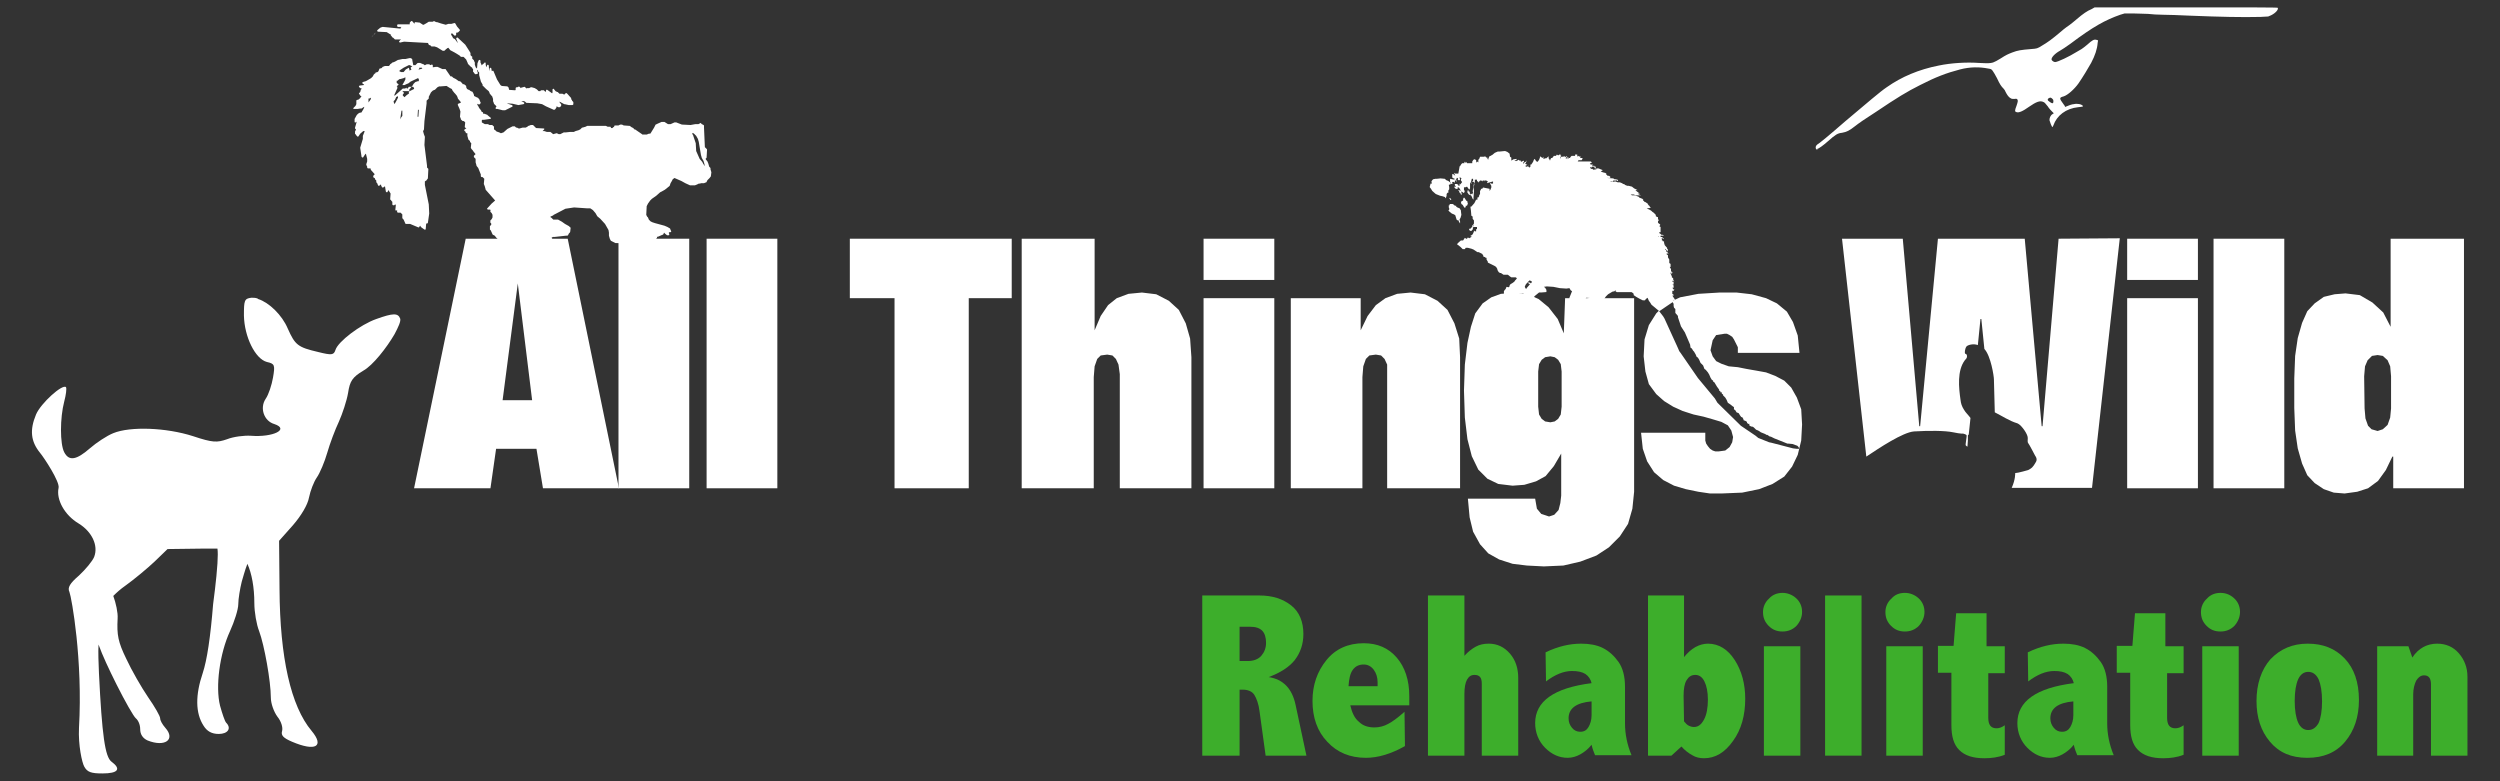<?xml version="1.0" encoding="utf-8"?>
<!-- Generator: Adobe Illustrator 25.0.1, SVG Export Plug-In . SVG Version: 6.00 Build 0)  -->
<svg version="1.1" id="Layer_1" xmlns="http://www.w3.org/2000/svg" xmlns:xlink="http://www.w3.org/1999/xlink" x="0px" y="0px"
	 viewBox="0 0 576 180" style="enable-background:new 0 0 576 180;" xml:space="preserve">
<rect x="0" y="0" width="576" height="180" fill="#333333" stroke="none"/>
<style type="text/css">
	.st0{fill:#FFFFFF;}
	.st1{fill:#3DAE2B;}
</style>
<g id="XMLID_1_">
	<g id="XMLID_113_">
		<path id="XMLID_132_" class="st0" d="M115.8,92.2h6.8l-3.3-26.9L115.8,92.2z M107.3,55h23.5l11.8,57.5h-17.5l-1.5-9.1h-9.3
			l-1.3,9.1H95.4L107.3,55z"/>
		<rect id="XMLID_131_" x="142.5" y="55" class="st0" width="16.3" height="57.5"/>
		<rect id="XMLID_130_" x="162.8" y="55" class="st0" width="16.3" height="57.5"/>
		<polygon id="XMLID_129_" class="st0" points="195.8,55 233.1,55 233.1,68.7 223.2,68.7 223.2,112.5 206.1,112.5 206.1,68.7 
			195.8,68.7 		"/>
		<polygon id="XMLID_128_" class="st0" points="235.4,55 252.2,55 252.2,76.1 253.6,72.8 255.3,70.3 257.3,68.7 260,67.7 
			263.1,67.4 266.4,67.8 269.3,69.3 271.6,71.4 273.2,74.5 274.2,78 274.5,82.3 274.5,112.5 258,112.5 258,86.2 257.7,84 
			257.1,82.7 256.3,81.9 255.1,81.7 253.6,81.9 252.8,82.7 252.2,84.4 252,86.9 252,112.5 235.4,112.5 		"/>
		<path id="XMLID_125_" class="st0" d="M277.3,68.7h16.3v43.8h-16.3V68.7z M277.3,64.5V55h16.3v9.5H277.3z"/>
		<polygon id="XMLID_124_" class="st0" points="297.4,68.7 313.5,68.7 313.5,76.1 315.1,72.8 317,70.3 319.2,68.7 321.9,67.7 
			325,67.4 328.3,67.8 331.2,69.3 333.5,71.4 335.1,74.5 336.2,78 336.4,82.3 336.4,112.5 319.6,112.5 319.6,86.2 319.6,84 
			319,82.7 318.2,81.9 317,81.7 315.5,81.9 314.7,82.7 314.1,84.4 313.9,86.9 313.9,112.5 297.4,112.5 		"/>
		<path id="XMLID_121_" class="st0" d="M359.8,85.6l-0.2-1.7l-0.6-1l-0.8-0.6l-1-0.2l-1.2,0.2l-0.8,0.6l-0.6,1l-0.2,1.7v8.1l0.2,1.8
			l0.6,1l0.8,0.6l1.2,0.2l1-0.2l0.8-0.6l0.6-1l0.2-1.8V85.6z M360.6,68.7h15.9v44.6l-0.4,3.9l-1,3.5l-1.9,2.9l-2.5,2.5l-2.9,1.9
			l-3.7,1.4l-3.9,0.9l-4.5,0.2l-3.9-0.2l-3.3-0.4l-3.1-1l-2.5-1.4l-1.9-2.1l-1.6-2.9l-0.8-3.3l-0.4-4.3h15.5l0.4,2.3l1,1.2l1.8,0.6
			l1.2-0.4l1-1.1l0.4-1.6l0.2-1.7v-9.7l-1.7,2.9l-1.9,2.3l-2.2,1.2l-2.7,0.8l-2.7,0.2l-3.3-0.4l-2.5-1.2l-2.1-2.1l-1.5-3.1l-1-3.9
			l-0.6-5l-0.2-6.2l0.2-6l0.6-5l0.8-3.7l1-3.1l1.7-2.3l2-1.4l2.2-0.8l2.9-0.2l3.1,0.2l2.7,1.2l2.3,1.9l2.1,2.7l1.4,3.3L360.6,68.7
			L360.6,68.7z"/>
		<path id="XMLID_118_" class="st0" d="M490.1,68.7h16.3v43.8h-16.3V68.7z M490.1,64.5V55h16.3v9.5H490.1z"/>
		<rect id="XMLID_117_" x="510" y="55" class="st0" width="16.3" height="57.5"/>
		<path id="XMLID_114_" class="st0" d="M544.8,94.1l0.2,2.3l0.6,1.7l0.8,0.8l1.4,0.4l1.2-0.4l1.1-1l0.6-1.7l0.2-2.1v-7.4l-0.2-2.3
			l-0.6-1.4l-1.1-1l-1.2-0.2l-1.3,0.2l-1,1l-0.6,1.4l-0.2,2.3L544.8,94.1L544.8,94.1z M551.4,105.2h-0.2l-1.5,3.1l-1.8,2.5l-2.3,1.7
			l-2.5,0.8l-2.9,0.4l-2.5-0.2l-2.3-0.8l-2.1-1.4l-1.7-1.8l-1.2-2.7l-1-3.5l-0.6-4.1l-0.2-5.2v-6.8l0.2-5.2l0.6-4.1l1-3.5l1.2-2.7
			l1.7-1.8l2.1-1.5l2.5-0.6l2.5-0.2l3.3,0.4l2.9,1.7l2.5,2.3l1.7,3.3V55h16.9v57.5h-16.3L551.4,105.2L551.4,105.2z"/>
	</g>
	<g id="XMLID_2_">
		<path id="XMLID_3_" class="st1" d="M277,137.2h13.2c3,0,5.4,0.8,7.3,2.3s2.8,3.8,2.8,6.6c0,2.3-0.7,4.3-2,6
			c-1.3,1.6-3.3,2.9-6,3.9c3.3,0.5,5.4,2.6,6.2,6.4l2.5,11.7h-9.4l-1.4-10.2c-0.2-1.7-0.7-3-1.2-3.8s-1.5-1.2-2.6-1.2h-0.8v15.2H277
			V137.2z M285.6,144.4v7.9h1.9c1.3,0,2.4-0.4,3.1-1.2c0.7-0.8,1.1-1.8,1.1-3c0-1.2-0.3-2.2-0.9-2.8c-0.6-0.6-1.5-0.9-2.8-0.9H285.6
			z"/>
		<path id="XMLID_7_" class="st1" d="M323.7,171.9c-3.2,1.8-6.2,2.7-9,2.7c-3.6,0-6.6-1.2-8.9-3.7c-2.3-2.4-3.4-5.6-3.4-9.4
			c0-3.7,1.1-6.8,3.2-9.4c2.1-2.6,5-3.9,8.6-3.9c3.2,0,5.7,1.1,7.6,3.3c1.9,2.2,2.9,5.2,2.9,8.9v2.1h-13.6c0.4,1.7,1,3,2,3.8
			c0.9,0.9,2.1,1.3,3.6,1.3c1.1,0,2.2-0.3,3.1-0.8c1-0.5,2.2-1.4,3.8-2.8L323.7,171.9L323.7,171.9z M317.4,158.1v-0.9
			c0-1.1-0.3-2.1-0.9-2.9s-1.4-1.2-2.3-1.2c-1.1,0-1.9,0.4-2.5,1.2s-0.9,2.1-1,3.8L317.4,158.1L317.4,158.1z"/>
		<path id="XMLID_12_" class="st1" d="M329,137.2h8.4v13.9c0.8-0.9,1.7-1.6,2.6-2.1c0.9-0.5,1.9-0.7,3-0.7c2,0,3.6,0.8,4.9,2.3
			c1.3,1.5,1.9,3.4,1.9,5.6v17.9h-8.4v-16.6c0-1.4-0.5-2-1.7-2c-0.8,0-1.3,0.4-1.7,1.1s-0.6,1.9-0.6,3.3v14.2H329V137.2z"/>
		<path id="XMLID_17_" class="st1" d="M356.1,150.3c2.9-1.4,5.6-2,8.2-2c1.9,0,3.6,0.3,5,1s2.6,1.8,3.6,3.2s1.5,3.4,1.5,5.7v8.5
			c0,2.4,0.5,4.9,1.5,7.3h-8.4c-0.3-0.7-0.6-1.5-0.8-2.4c-0.8,1-1.7,1.7-2.6,2.2c-0.9,0.5-1.9,0.8-2.9,0.8c-2,0-3.7-0.8-5.2-2.3
			s-2.3-3.5-2.3-5.7c0-5,4.3-8.1,13-9.2c-0.2-0.9-0.7-1.6-1.4-2.1c-0.8-0.5-1.8-0.7-3.1-0.7c-1.9,0-3.9,0.8-6,2.4L356.1,150.3
			L356.1,150.3z M366.7,161.6c-3.5,0.3-5.3,1.6-5.3,3.9c0,0.9,0.3,1.6,0.8,2.2c0.5,0.6,1.1,0.9,1.9,0.9c0.9,0,1.5-0.4,1.9-1.1
			s0.7-1.6,0.7-2.7L366.7,161.6L366.7,161.6z"/>
		<path id="XMLID_24_" class="st1" d="M379.7,137.2h8.3v14.2c0.8-1,1.7-1.8,2.6-2.3c0.9-0.5,1.9-0.8,2.9-0.8c2.5,0,4.6,1.3,6.2,3.8
			s2.4,5.5,2.4,8.9c0,3.8-0.9,7.1-2.8,9.7c-1.9,2.7-4.1,4-6.7,4c-1,0-1.9-0.2-2.7-0.7c-0.9-0.5-1.7-1.1-2.5-2l-2.3,2.1h-5.4
			L379.7,137.2L379.7,137.2z M388,166.2c0.4,0.5,0.7,0.8,1.1,1s0.8,0.3,1.2,0.3c1,0,1.7-0.6,2.3-1.7s0.9-2.7,0.9-4.6
			c0-1.8-0.3-3.2-0.8-4.2s-1.2-1.5-2.1-1.5c-0.9,0-1.5,0.4-2,1.2s-0.7,2-0.7,3.6L388,166.2L388,166.2z"/>
		<path id="XMLID_28_" class="st1" d="M410.7,136.6c1.1,0,2.2,0.4,3.1,1.2s1.4,1.9,1.4,3.2c0,1.2-0.5,2.3-1.3,3.2
			c-0.9,0.9-2,1.3-3.2,1.3c-1.3,0-2.3-0.4-3.2-1.3s-1.3-1.9-1.3-3.2c0-1.2,0.5-2.3,1.4-3.1C408.4,137,409.5,136.6,410.7,136.6z
			 M406.4,148.9h8.4v25.2h-8.4V148.9z"/>
		<path id="XMLID_39_" class="st1" d="M420.5,137.2h8.4v36.9h-8.4V137.2z"/>
		<path id="XMLID_41_" class="st1" d="M438.9,136.6c1.1,0,2.2,0.4,3.1,1.2s1.4,1.9,1.4,3.2c0,1.2-0.5,2.3-1.3,3.2
			c-0.9,0.9-2,1.3-3.2,1.3c-1.3,0-2.3-0.4-3.2-1.3s-1.3-1.9-1.3-3.2c0-1.2,0.5-2.3,1.4-3.1C436.6,137,437.6,136.6,438.9,136.6z
			 M434.6,148.9h8.4v25.2h-8.4V148.9z"/>
		<path id="XMLID_44_" class="st1" d="M450.7,141.3h7v7.6h4.2v6.2h-3.8v10.3c0,1.6,0.6,2.4,1.9,2.4c0.6,0,1.2-0.2,1.9-0.7v6.8
			c-1.5,0.6-3.1,0.8-4.7,0.8c-2.6,0-4.5-0.6-5.8-1.9s-1.8-3.2-1.8-5.8v-12h-3.1v-6.2h3.6L450.7,141.3z"/>
		<path id="XMLID_46_" class="st1" d="M467.2,150.3c2.9-1.4,5.6-2,8.2-2c1.9,0,3.6,0.3,5,1s2.6,1.8,3.6,3.2s1.5,3.4,1.5,5.7v8.5
			c0,2.4,0.5,4.9,1.5,7.3h-8.4c-0.3-0.7-0.6-1.5-0.8-2.4c-0.8,1-1.7,1.7-2.6,2.2c-0.9,0.5-1.9,0.8-2.9,0.8c-2,0-3.7-0.8-5.2-2.3
			s-2.3-3.5-2.3-5.7c0-5,4.3-8.1,13-9.2c-0.2-0.9-0.7-1.6-1.4-2.1c-0.8-0.5-1.8-0.7-3.1-0.7c-1.9,0-3.9,0.8-6,2.4L467.2,150.3
			L467.2,150.3z M477.7,161.6c-3.5,0.3-5.3,1.6-5.3,3.9c0,0.9,0.3,1.6,0.8,2.2c0.5,0.6,1.1,0.9,1.9,0.9c0.9,0,1.5-0.4,1.9-1.1
			s0.7-1.6,0.7-2.7L477.7,161.6L477.7,161.6z"/>
		<path id="XMLID_49_" class="st1" d="M491.9,141.3h7v7.6h4.2v6.2h-3.8v10.3c0,1.6,0.6,2.4,1.9,2.4c0.6,0,1.2-0.2,1.9-0.7v6.8
			c-1.5,0.6-3.1,0.8-4.7,0.8c-2.6,0-4.5-0.6-5.8-1.9s-1.8-3.2-1.8-5.8v-12h-3.1v-6.2h3.6L491.9,141.3z"/>
		<path id="XMLID_51_" class="st1" d="M511.6,136.6c1.2,0,2.2,0.4,3.1,1.2s1.4,1.9,1.4,3.2c0,1.2-0.5,2.3-1.3,3.2
			c-0.9,0.9-2,1.3-3.2,1.3c-1.3,0-2.3-0.4-3.2-1.3s-1.3-1.9-1.3-3.2c0-1.2,0.5-2.3,1.4-3.1C509.3,137,510.4,136.6,511.6,136.6z
			 M507.4,148.9h8.4v25.2h-8.4V148.9z"/>
		<path id="XMLID_136_" class="st1" d="M531.7,148.3c3.5,0,6.3,1.1,8.5,3.4c2.2,2.3,3.3,5.5,3.3,9.6c0,3.9-1.1,7.1-3.2,9.6
			c-2.1,2.5-5,3.7-8.7,3.7s-6.5-1.2-8.6-3.7s-3.1-5.6-3.1-9.4c0-3.9,1.1-7.2,3.2-9.6C525.4,149.5,528.2,148.3,531.7,148.3z
			 M531.8,154.8c-1,0-1.8,0.6-2.3,1.7c-0.5,1.1-0.8,2.8-0.8,5c0,2.2,0.3,3.9,0.8,5s1.3,1.7,2.3,1.7c1.1,0,1.8-0.6,2.4-1.6
			c0.5-1.1,0.8-2.8,0.8-5c0-2.3-0.3-3.9-0.8-5.1C533.6,155.3,532.8,154.8,531.8,154.8z"/>
		<path id="XMLID_139_" class="st1" d="M555.8,151.5c0.7-1.1,1.6-1.9,2.5-2.4s2-0.8,3.2-0.8c2,0,3.7,0.7,5,2.2s2,3.3,2,5.4v18.2
			h-8.4v-16.4c0-1.4-0.5-2.1-1.6-2.1c-0.7,0-1.3,0.4-1.8,1.2c-0.4,0.8-0.7,1.9-0.7,3.2v14.1h-8.3v-25.2h7.2L555.8,151.5z"/>
	</g>
	<path id="path4689_1_" class="st0" d="M418.5,34.4c-0.3-0.3-0.2-0.8,0.2-1.1c0.4-0.2,2.6-2,6.5-5.4c5-4.2,8-6.8,9.5-7.8
		c3.4-2.4,7.4-4.1,12-5c2.9-0.6,6.4-0.8,9.2-0.6c2.2,0.1,2.6,0.1,3.3-0.1c0.3-0.1,1.1-0.5,1.7-0.9c1.4-0.9,1.7-1,2.7-1.4
		c1.3-0.5,2-0.6,4.4-0.8c1.3-0.1,1.4-0.1,2.5-0.8c1.2-0.7,2.2-1.4,4.2-3.1c0.9-0.8,1.9-1.5,2.2-1.7c0.3-0.2,1-0.8,1.6-1.3
		c1.4-1.2,2.4-1.9,3.4-2.3l0.7-0.4l21.1,0c14.9,0,21.1,0,21.1,0.1c0.2,0.4-0.5,1.2-1.5,1.7l-0.7,0.3l-1.8,0.1
		c-4.3,0.1-9.1,0-16.5-0.3c-2.1-0.1-4.8-0.2-5.9-0.2s-2.7-0.1-3.5-0.2c-0.8,0-2.4-0.1-3.4-0.1l-2,0l-1,0.3
		c-3.4,1.2-6.2,2.7-11.5,6.7c-1,0.7-2,1.4-2.4,1.6c-1.1,0.6-2.1,1.6-1.9,2.1c0.1,0.2,0.5,0.5,0.8,0.5c0.6,0,3.3-1.3,4.9-2.3
		c0.5-0.3,1-0.6,1.2-0.7s0.8-0.6,1.3-1c1.2-1.1,1.6-1.3,2.2-1.1l0.3,0.1l-0.1,0.6c-0.1,1.4-0.6,2.9-1.5,4.6c-0.6,1.1-2,3.4-2.9,4.7
		c-1,1.4-2.5,2.7-3.4,3c-1.1,0.3-1.1,0.4,0,1.9c0.2,0.2,0.3,0.5,0.3,0.5c0,0.1,0,0.1,0.1,0c0.7-0.3,1.5-0.6,1.9-0.6
		c0.8-0.2,1.8,0,2.1,0.4c0.1,0.1,0.1,0.2-1.1,0.3c-2.8,0.3-4.9,1.9-5.7,4.2c-0.1,0.2-0.2,0.4-0.2,0.4c-0.2-0.1-0.6-1.2-0.7-1.6
		c0-0.5,0.2-1.1,0.7-1.4l0.3-0.2l-0.4-0.4c-0.2-0.2-0.7-0.7-1-1.2c-0.5-0.6-0.7-0.9-1-1c-0.8-0.4-1.7,0-3.3,1.1
		c-1.4,1-2.4,1.5-3,1.2c-0.3-0.1-0.3-0.4,0.1-1.4c0.3-0.9,0.4-1.2,0.2-1.5c-0.1-0.1-0.2-0.2-0.7-0.1c-0.5,0-0.6,0-0.9-0.2
		c-0.4-0.2-0.8-0.8-1.1-1.4c-0.1-0.3-0.3-0.6-0.5-0.8c-0.5-0.5-0.8-0.9-1.5-2.4c-0.4-0.8-0.8-1.4-1-1.7c-0.3-0.4-0.4-0.4-1-0.5
		c-2-0.4-4.2-0.4-6.5,0.2c-3.1,0.8-5.7,1.8-9.2,3.6c-3,1.5-5.3,2.9-10.2,6.2c-1.8,1.2-3.4,2.2-3.6,2.4c-0.2,0.1-0.7,0.5-1.1,0.8
		c-1.4,1.1-2,1.4-3.1,1.6c-1,0.1-1.5,0.4-3.3,2c-0.9,0.8-2.1,1.7-2.4,1.7C418.8,34.6,418.6,34.5,418.5,34.4L418.5,34.4z M473.1,23.4
		c0-0.3,0-0.4-0.2-0.6c-0.3-0.3-0.5-0.4-0.8-0.2c-0.3,0.1-0.4,0.4-0.2,0.6c0.2,0.2,0.8,0.6,1,0.6C473,23.7,473.1,23.7,473.1,23.4
		L473.1,23.4z"/>
	<g id="XMLID_106_">
		<polygon id="XMLID_109_" class="st0" points="367.2,38.6 367.5,38.8 367.7,38.8 367.7,38.5 		"/>
		<polygon id="XMLID_108_" class="st0" points="383.3,55.1 383.3,54.9 383,54.7 383,54.9 		"/>
		
			<rect id="XMLID_107_" x="372.6" y="41.4" transform="matrix(0.995 -9.970174e-02 9.970174e-02 0.995 -2.287 37.371)" class="st0" width="0.2" height="0.3"/>
	</g>
	<g id="XMLID_90_">
		<polygon id="XMLID_105_" class="st0" points="336.1,51 336.4,51.5 336.4,51 336.3,50.7 336.3,50.5 336.5,50.2 336.7,49.5 
			336.6,48.7 336.6,48.5 336.3,48 335.8,47.8 335.5,47.6 335.5,47.4 335.2,47.4 335,47.2 334.7,47 334.2,47 334,47 334,47.3 
			333.8,47.3 333.8,47.5 333.8,47.8 333.9,48 333.9,48.3 333.7,48.5 334,48.8 334.5,49.2 335,49.4 335.3,49.6 335.6,50.6 
			335.9,50.8 336.1,50.8 		"/>
		<polygon id="XMLID_104_" class="st0" points="333.9,45.6 334.2,46.1 334.4,46 334.1,45.6 		"/>
		<polygon id="XMLID_103_" class="st0" points="333.3,44.9 333.3,44.7 333.5,44.4 333.7,44.4 333.7,44.1 333.7,43.9 333.9,43.6 
			333.9,43.4 333.9,43.4 333.9,43.1 333.8,42.6 334.3,42.4 334.2,42.1 333.7,41.7 333.2,41.5 332.9,41.2 331.9,41.1 331,41.2 
			330.7,41.2 330.2,41.3 330,41.5 329.8,41.8 329.9,42.3 329.6,42.3 329.4,43.1 329.7,43.5 330,44 330.8,44.7 331.3,44.9 
			331.8,45.1 332.3,45.2 332.9,45.4 333.1,45.7 333.3,45.1 		"/>
		<polygon id="XMLID_102_" class="st0" points="335.6,43.5 335.9,43.4 335.6,43.2 335.3,43 335.1,43 335.1,43.2 335.4,43.5 		"/>
		<polygon id="XMLID_101_" class="st0" points="339.2,51.9 339.2,52.2 339.2,52.4 339,52.4 338.8,52.7 338.5,52.7 338.5,53 
			338.8,53.2 339,53.2 339.3,52.9 339.4,52.4 339.6,52.1 339.4,51.9 		"/>
		<polygon id="XMLID_100_" class="st0" points="336,54.7 336,54.7 336.1,53.2 		"/>
		<polygon id="XMLID_99_" class="st0" points="336.6,46.5 336.7,47 337,47.2 337.3,47.7 337.5,47.9 337.7,47.7 337.7,47.4 338,47.4 
			338.2,46.9 338.1,46.6 338.1,46.4 337.8,46.2 337.5,45.7 337.3,45.5 337.1,45.8 337.1,46 337.1,46.2 336.9,46.3 		"/>
	</g>
	<g id="XMLID_62_">
		<polygon id="XMLID_63_" class="st0" points="415,94.3 414,91.6 412.7,89.3 411.1,87.7 409,86.6 406.9,85.8 404.7,85.4 402.4,85 
			400.4,84.6 398.3,84.4 396.6,83.8 395.4,83.2 394.6,82.1 394.1,80.7 394.6,78.4 395.4,77.2 397.3,76.9 397.9,76.9 398.5,77.2 
			399.1,77.6 399.5,78.2 399.9,79 400.4,80 400.4,81.3 414.6,81.3 414.2,77.3 413.1,74.2 411.7,71.8 409.4,69.9 406.9,68.7 
			403.6,67.8 400.1,67.4 396.2,67.4 391.3,67.7 387.1,68.5 385.4,69.3 385.3,69.5 385.6,70 385.6,70.5 385.7,70.9 386,71.2 
			386,72.1 386.6,72.8 386.6,73.1 387.3,75.2 388.2,76.6 389.1,78.7 389.4,79.4 389.5,80.1 389.8,80.3 390.1,80.8 390.3,81 
			390.7,81.7 390.9,82.2 391.2,82.4 391.5,82.9 391.8,83.6 392.4,84.2 392.7,85 393,85.2 393.5,85.8 393.8,86.3 394.1,87 
			394.4,87.5 394.7,87.7 394.7,87.9 395,88.1 395.3,88.6 395.6,89.1 395.9,89.5 396.1,89.8 396.1,90 396.4,90.2 396.4,90.4 
			396.7,90.4 396.7,90.7 397,90.9 397,91.1 397.5,91.6 397.8,92.1 398.1,92.8 398.7,93.2 399.2,93.6 399.5,93.8 399.5,94.3 
			399.8,94.5 400.1,95 400.6,95.2 400.9,95.7 401.2,96.1 401.4,96.1 401.7,96.6 401.7,96.8 402.2,97 402.5,97.2 402.5,97.4 
			402.8,97.7 403,97.6 403.1,98.1 403.6,98.3 403.8,98.3 404.1,98.5 404.6,99 405.1,99.2 405.7,99.6 406.2,99.8 406.7,100 
			407,100.2 407.2,100.2 407.5,100.4 407.8,100.6 408,100.6 408.8,101 409.8,101.4 411.3,102 411.8,102.2 412,102.2 413,102.3 
			414.1,102.7 414.3,102.9 414.5,103.2 414.5,103.4 413.9,103.4 413.1,103.3 408.1,102 407.6,101.9 405.1,100.9 404.5,100.4 
			401.1,98.1 400.9,97.9 395.7,92.8 395.1,91.8 391.2,87.1 387.2,81.3 386.9,80.9 386.6,80.2 383.5,73.4 383.2,72.9 382.2,71.6 
			381.6,72.2 379.9,74.9 378.9,78.2 378.7,82.1 379.1,85.6 379.9,88.5 381.6,90.8 383.4,92.4 385.5,93.7 387.7,94.7 390.2,95.5 
			392.5,96 394.6,96.6 396.6,97.2 398.1,98 398.9,99.2 399.3,100.7 399.1,101.9 398.5,103 397.5,103.8 396,104 395.2,104 
			394.6,103.8 394,103.4 393.5,102.8 393.1,102.2 392.9,101.5 392.9,100.7 392.9,99.7 378.1,99.7 378.5,103.4 379.5,106.3 
			381.1,108.8 383.2,110.6 385.7,111.9 388.4,112.7 391.3,113.3 394,113.7 396.6,113.7 401.4,113.5 405.3,112.7 408.4,111.5 
			411.1,109.8 412.9,107.5 414.2,104.8 415,101.5 415.2,97.8 		"/>
	</g>
	<g id="XMLID_14_">
		<g id="XMLID_53_">
			<polygon id="XMLID_61_" class="st0" points="338.9,42.4 339.1,42.1 338.9,42.1 			"/>
			<path id="XMLID_56_" class="st0" d="M385.9,69l-0.6-0.9l0.3,0l0-0.2l-0.3-0.2l0-0.5l0-0.2l0.3,0l0.2-0.3l-0.2,0l-0.3-0.4l0.3,0
				l0-0.5l-0.3-0.4l0.3,0.2l0-0.2l0-0.2l0-0.3l-0.3,0l0-0.2l0.3,0l0.2,0.2l-0.3-0.5l0-0.3l-0.3-0.2l0-0.2l-0.3-0.7l0-0.2l0.2,0
				l0,0.2l0,0.2l0.2-0.3l0-0.2l-0.3-0.2l0-0.5l-0.3-0.5l0.2,0l0-0.3l0-0.2l0-0.2l-0.3-0.2l0-0.2l0-0.3l0-0.3l-0.3-0.5l0-0.2l0-0.3
				l-0.3-0.2l0-0.2l0.3,0l0.2,0l-0.3-0.2l0-0.2l-0.3,0l0-0.2l0-0.2l-0.3,0l0.2-0.3l0,0.2l0.3,0.2l0.2,0.2l0-0.2l0-0.2l-0.2-0.2
				l0-0.2L384,57l-0.6-0.7l0.3,0l-0.3-0.2l0-0.2l0-0.3l-0.3,0l0-0.2l-0.2,0l0-0.2l0-0.2l-0.3-0.2l-0.3-0.2l-0.6-0.4l0.3,0.2l0.2,0
				l0,0.3l0.2,0l0.3,0.2l0.2,0l0.2-0.3l-0.5,0l0-0.3l0.2,0l0.3,0l0.3,0l-0.3-0.2l-0.3,0l-0.2-0.2l-0.3-0.2l0-0.2l0.3,0l0-0.3l0-0.2
				l0-0.5l0-0.2l-0.3-0.2l0.2-0.2l0-0.2l-0.3-0.2l-0.2-0.2l0-0.3l0.2-0.3l-0.2-0.2l0-0.3l0-0.2l-0.2,0l-0.3-0.2l0-0.3L381,49
				l-0.3-0.2l-0.2-0.2l-0.3-0.2l-0.8-0.4l1-0.1l-0.3-0.2l0-0.2l-0.5-0.4l0.2,0l-0.2-0.2l-0.3-0.2l-0.3-0.2l-0.2,0l0-0.2l-0.2,0
				l0-0.3l-0.2-0.2l-0.5-0.2l-0.2,0l0-0.2l-0.5-0.2l-0.5-0.2l-0.5,0l-0.2,0l-0.3-0.2l0.2,0l0.5,0l0.5,0.2l0.2,0l0.5,0l0.5,0
				l-0.5-0.2l-0.3-0.2l0.3,0l0.2,0L377,44l-0.2-0.2l0.5,0l-0.8-0.4l-0.5-0.4l-0.8-0.2l-0.3,0l-0.5-0.2l-0.2-0.2l-0.2,0l-0.3-0.2
				l-0.5-0.2l-0.5,0l-0.5-0.2l-0.7,0.1l-0.3,0l-0.2-0.2l0.5,0.2l0.2-0.3l0.3,0l0.5,0l0-0.3l-0.2,0l-0.3,0l-0.3-0.2l-1.5-0.1l0.2,0
				l0.3,0l0.3,0l0-0.3l-0.3-0.2l-0.3,0l-0.2-0.2l-0.2,0l0.2-0.2l-0.3-0.2l0.2,0l-0.8-0.2l-0.5-0.2l0.5-0.3l-0.5-0.2l-0.5-0.2l-0.5,0
				l0,0.2l-0.7,0.1l-0.2-0.2l-0.3,0l-0.2-0.2l0-0.2l0.2,0l0,0.2l0.2-0.3l0.2,0l0.3,0l0.5,0l-0.5-0.2l-0.3,0l-0.2,0l0.2-0.3l-0.5,0
				l-0.2-0.2l0.5-0.3l-0.3-0.2l-0.2,0l-0.3,0l-0.2,0l-0.5,0l-0.5,0l-0.2,0l-0.2,0l-0.5,0l-0.2,0l-0.2,0l0.2-0.3l0.2,0l0.5,0l0.2-0.3
				l0-0.2l-0.2,0l-0.3,0l0-0.5l-0.2,0.2l-0.3-0.2l-0.2,0.2l0-0.5l-0.5,0l0,0.3l-0.2,0l-0.2,0l-0.2,0l-0.2,0l-0.2,0.2l-0.2,0.3
				l-0.2,0l-0.5,0.3l0.2-0.2l0.2-0.3l-0.2,0l-0.2,0.3l-0.3,0l0.4-0.5l-0.2,0l-0.2,0.2l-0.2,0l0.2-0.2l-0.7,0.1l-0.3,0l-0.2,0.5
				l0-0.3l0.2-0.5l-0.2,0l0-0.3l-0.5,0.3l-0.3-0.2l-0.2,0.3l-0.2,0l-0.3,0l-0.2,0.3l-0.2,0.2l-0.2,0l-0.2,0.3l0,0.2l-0.2,0l0-0.2
				l-0.2-0.2l0-0.2l0-0.3l-0.7,0.6l0-0.2l-0.2,0l0,0.2l-0.3,0l0-0.2l0-0.3l-0.2,0.3l-0.3-0.2l-0.3-0.2l0,0.3l-0.2,0.5l-0.2,0.3
				l-0.2,0.2l-0.3-0.2l-0.3-0.5l-0.2,0.2l-0.2,0.5l-0.2,0.3l-0.2,0.3l-0.2,0l0,0.2l0,0.3l-0.2,0.2l-0.3-0.2l0-0.3l-0.2,0.3l-0.2,0
				l-0.2,0l0-0.3l0.2,0l0.2-0.2l-0.2,0l-0.3-0.2l0.2-0.3l0.2-0.5l-0.2,0.3l-0.5,0.3l-0.2,0.3l0-0.3l0.2-0.2l0-0.3l-0.7,0.3l0-0.3
				l-0.3,0l-0.2-0.2l-0.5,0.3l-0.2,0l-0.3-0.2l0.5,0l0-0.3l-0.7,0.1l-0.5,0.3l0-0.5l0-0.2l-0.3-0.2l-0.1-0.7l-0.5-0.4l-0.5-0.2
				l-0.2,0l-1,0.1l-0.5,0l-0.7,0.3l-0.6,0.5l-0.2,0l0,0.2l-0.3,0l-0.2,0.2l-0.2,0.5l0,0.2l-0.2-0.2l0-0.3l-0.2,0l-0.3-0.2l0-0.2
				l-0.2,0.2l-0.3,0l-0.2,0l-0.5,0l-0.2,0.5l-0.2,0.2l0,0.3l0,0.3l-0.3-0.2l-0.2,0.3l0-0.3l0-0.3l-0.3-0.2l-0.2,0l-0.2,0.2l-0.2,0.3
				l0,0.3l0,0.1H338l-0.2-0.3l-0.2,0.3l0-0.3l-0.2,0l0,0.3l-0.3,0l-0.2,0l-0.2,0.2l-0.2,0.3l-0.1,0.2l-0.1,0L336,40l-0.2,0l-0.5,0
				l-0.3-0.2l0.3,0.7l-0.5-0.4l-0.2,0l0,0.3l0,0.2l0,0.3l0.3,0.2l0.2,0l0,0.3l-1-0.2l0,0.3l0,0.2l0,0.2l0.3,0.5l0,0l0.2,0l0.2,0
				l-0.3-0.2l0.2-0.3l0.2,0l0.3,0.2l0-0.3l0-0.2l0.3,0l0,0.2l0.2,0l-0.3-0.5l0.2,0l0-0.3l0.3,0l0,0.3l0,0.2l0.2,0l0.3,0l-0.1-0.7
				l0.3,0.2l0.2,0.2l-0.2,0l0,0.2l0,0.2l0.2,0.2l0,0.2l0,0.2l-0.2,0l0,0.3l-0.3-0.2l0,0.5l-0.3,0l0-0.2l-0.3-0.2l-0.3,0l-0.2,0
				l0,0.3l0.2,0.2l0,0.2l0.3,0.5l0.2-0.5l0.3,0.2l0.3,0.5l0,0.2l-0.3-0.2l-0.3,0l0.3,0.2l0,0.3l0.3,0.2l0,0.2l0.2,0.2l0.2-0.3
				l-0.2,0l0-0.5l0.6,0.4l0.2-0.5l-0.2-0.2l0-0.2l0-0.2l0-0.2l0-0.1l0.2,0.1L338,43l0.5,0.7l0.2-0.3l0-0.2l0-0.5l0-0.5l0.2-0.2
				l0.2-0.8l0.3,0l0,0.2l0,0.3l-0.3,0l0.3,0.2l0.2,0l0,0.5l0.2-0.5l0-0.2l0-0.3l0.5,0l0,0.3l0.3,0.2l0,0.2l0.4-0.5l0.3,0l0.3,0.2
				l0-0.2l0.3,0l0.2,0l0,0.2l0.2-0.3l0.3,0.2l0.2,0l-0.2,0.5l1.4-0.4l0,0.5l-0.2,0l-0.3,0l-0.2-0.2l0,0.2l0.3,0.5l0,0.2l0,0.2
				l-0.2,0.5l-0.2,0.3l0-0.5l-1.5-0.3l-0.2,0.3l-0.3,0l0,0.2l-0.2,0.3l0,0.2l0,0.5l-0.2,0.3l0,0.2l-0.2,0.3l-0.2,0l0,0.2l0,0.3
				l-0.3,0l-0.4,0.8l-0.7,0.8l-0.2,0l0,0.2l0.1,0.7l0.1,1.2l0.3,0.2l0,0.5l0.3,0.4l0,0.2l0,0.5l-0.2,0.3l0,0.2l0.2-0.2l-0.2,0.5
				l0.2,0l0.2,0l0.5,0l0,0.3l0,0.2l-0.2,0l0,0.5l-0.3,0l-0.2-0.2l0,0.2l-0.2,0.5l-0.2,0.3l-0.5,0.3l0.3,0l0,0.2l-0.5,0.3l-0.3-0.2
				l-0.2,0.3l-0.2,0l-0.3-0.2l-0.2,0.3l-0.2,0.3l-0.5,0l-0.7,0.6l-0.2,0.3l0.3,0.2l0.5,0.4l0.5,0.5l0.3,0l0.2,0l0.2-0.3l0.5,0
				l0.8,0.2l0.5,0.2l0.3,0.2l0.3,0.2l0.3,0.2l0.3,0l0.8,0.4l0.3,0.5l0,0.2l0.3,0l0.2,0.2l0.2,0l0,0.2l0,0.2l0.3,0.5l0,0.2l0.8,0.4
				l0.8,0.4l0.3,0.2l0.3,0.5l0,0.2l0.3,0.5l0.3,0.2l0.2,0l0.6,0.4l0.5,0l0.5,0l0.5,0.4l0.3,0.2l0.5,0l0.5,0l0.3,0.2l-0.2,0.3
				l-0.2,0.2l-0.2,0.3l-0.4,0.3l-0.5,0.3l-0.2,0.3l0,0.2l-0.2,0.2l-0.5-0.1l-0.2,0.5l-0.2,0.2l-0.2,0.3l0,0.5l0,0.5l0,0.3l0.3,0.2
				l0.3,0.2l0.2,0.2l0.2,0l0.2,0l0,0.2l-0.2,0.2l0.2,0l0.3,0l0.5-0.1l0.3,0l0.2-0.2l0-0.5l1.1-0.9l0.2,0l0.2,0l0.5-0.1l0,0.3l0,0.2
				l0.3,0.2l0.2,0.2l0.3,0.2l0.2,0l0.3,0.2l0.5,0.7l0.3,0l0.2-0.3l0.2-0.5l0-0.5l1.1-0.9l0.3,0l0.2,0l1.2-0.1l0-0.5l-0.3-0.5
				l-0.3-0.2l0.7-0.1l1.5,0.1l1.5,0.3l1.5,0.1l0.7-0.1l0.3,0.5l0.3,0.2l-0.4,1l-0.2,0.5l0,0.3l0.3,0.2l0.2-0.2l-0.6,1l0.2,0.2
				l0.2-0.3l0.5-0.3l0,0.5l-0.2,0.2l0,0.5l0.2-0.3l0.2,0l0-0.2l0.5-0.3l0.3,0l-0.2,0.7l0.3,0l0.2,0l0.5-0.1l0.2-0.3l1.1-1.6l0.3,0
				l0,0.3l0.4-0.5l-0.6,1l0.3,0.2l0.2-0.3l0.5-0.3l0,0.5l-0.2,0.2l0,0.5L367,70l0.2,0l0-0.2l0.2-0.2l0.5,0.2l-0.2,0.5l0.2,0l0.3,0
				l0.5-0.1l0.2-0.3l1.1-1.6l0.5-0.5l0.5-0.3l0.5-0.3l0.5-0.1l0.2-0.3l0,0.3l0.3,0.2l0.2,0l2.9,0l0.3,0l0.3,0.2l0.2,0.2l0,0.3
				l0.3,0.2l0.3,0.2l0.7,0.4l0.8,0.4l0.3,0l0.2,0l0.2-0.3l0.4-0.3l0.3,0.7l0.3,0.4l0.3,0.5l1.8,1.5l3.1-2.1l0.2-0.2l0-0.3l0.3,0
				l0,0.5l0.2-0.3L385.9,69z M352.7,65.3l-0.2-0.2l-0.3,0l-0.3,0l0.3,0.2l0.3,0.2l-0.7,0.8l-0.2,0.3l-0.3-0.5l0.2-0.5l0.4-0.5
				l0.5-0.5l0.5,0.2l0,0.3L352.7,65.3z"/>
			<polygon id="XMLID_55_" class="st0" points="339.3,44.1 339.4,44.3 339.2,44.8 338.9,44.6 338.7,44.9 339,45.1 339.3,45.8 
				339.5,46 339.5,45.7 339.5,45.5 339.6,44 339.5,43.1 339.7,42.5 339.6,42.3 339.5,42.8 			"/>
			<polygon id="XMLID_54_" class="st0" points="338.4,44.2 338.4,43.9 338.1,43.9 338.1,44.2 338.1,44.4 338.5,44.9 338.7,44.9 
				338.6,44.1 			"/>
		</g>
		<g id="XMLID_15_">
			<path id="XMLID_36_" class="st0" d="M87.1,7.3l2,0.1l0.8,0.5L90.1,8l0,0c-0.1,0.1-0.1,0.2,0,0.2l0.4,0.5c0,0,0,0,0.1,0L91,9.1
				c0,0,0.1,0,0.1,0L92,9.1c0,0,0.1,0,0.1,0l0.2-0.1v0.1L92,9.5c-0.1,0.1-0.1,0.2,0,0.2c0.1,0.1,0.1,0.1,0.2,0.1l0.9-0.2l5.5,0.3
				l0.2,0.4c0,0.1,0.1,0.1,0.2,0.1l0.1,0l0.2,0.2c0,0,0.1,0.1,0.1,0.1l0.7,0l0.6,0.2l1.3,0.8c0,0,0.1,0,0.1,0l0.2,0
				c0.1,0,0.1,0,0.2-0.1l0.2-0.2c0,0,0.1-0.1,0.1-0.1v0c0,0,0,0,0,0c0.1,0,0.2-0.1,0.2-0.2v0h0c0,0,0.1,0,0.1,0l0.2-0.1c0,0,0,0,0,0
				l0.4,0.5c0,0,0,0,0.1,0.1l0.4,0.2l0.9,0.5l0.8,0.5l0.2,0.2c0,0,0.1,0.1,0.1,0.1l0.6,0l0.6,0.6l0.4,0.9c0,0,0,0,0,0.1l0.7,0.7
				l0.3,0.2l0,0.1c0,0.1,0,0.1,0.1,0.1l0.1,0.1l0,0.6c0,0,0,0.1,0.1,0.1l0.2,0.3l0.2,0.2c0,0,0.1,0,0.1,0c0.1,0,0.1,0,0.1,0L110,17
				c0.1,0,0.1-0.1,0.1-0.2l-0.2-0.6l0.1-0.1l0,0l0.1,0.2c0,0,0,0,0,0.1l0.2,0.2c0,0,0.1,0.1,0.1,0.1h0l0,0.5c0,0,0,0,0,0.1l0.4,1.5
				l0.4,0.7l0,0.2c0,0.1,0,0.1,0.1,0.1l0.7,0.7l0.6,0.5l0.2,0.4c0,0,0,0,0,0.1l0.4,0.5l0.2,0.2l0.2,0.6l0,0.4c0,0,0,0.1,0,0.1
				l0.2,0.5c0,0,0,0,0,0.1l0.6,0.6l-0.2,0.3c0,0.1,0,0.1,0,0.2c0,0.1,0.1,0.1,0.2,0.1h0.2l1.2,0.3l0.5,0c0,0,0.1,0,0.1,0l1.6-0.8
				c0.1,0,0.1-0.1,0.1-0.2s-0.1-0.2-0.2-0.2l-0.9-0.3l-0.2-0.1l1.3,0.1l1.3,0.3c0,0,0.1,0,0.1,0l1.1-0.2c0.1,0,0.2-0.1,0.2-0.2
				c0-0.1,0-0.2-0.1-0.2l-0.6-0.3l0.7,0l0.1,0.1c0,0,0.1,0.1,0.2,0.1h0v0c0,0.1,0.1,0.2,0.2,0.2l2.5,0.1l1.1,0.2l0.9,0.5l1.8,0.8
				c0.1,0,0.2,0,0.3-0.1l0.3-0.4c0,0,0-0.1,0-0.1l0-0.1l0.1-0.1l0.3,0.2c0,0,0.1,0,0.1,0l0.2,0c0.1,0,0.1,0,0.1,0l0.2-0.2
				c0,0,0.1-0.1,0.1-0.1l0-0.4c0,0,0-0.1-0.1-0.1l-0.2-0.2l-0.1-0.3L130,24c0,0,0,0,0.1,0l0.9,0.2l0.9,0c0.1,0,0.2-0.1,0.2-0.2
				l0-0.4c0-0.1,0-0.1-0.1-0.2l-0.2-0.2l0-0.1c0-0.1-0.1-0.2-0.2-0.2h0l0-0.2c0,0,0-0.1,0-0.1l0,0l-0.8-0.9l-0.2-0.2
				c-0.1-0.1-0.2-0.1-0.3,0l-0.2,0.2c0,0-0.1,0.1-0.1,0.1l-0.4-0.2c0,0-0.1,0-0.1,0l-0.6,0l-0.4-0.4c0,0,0,0-0.1,0l-0.4-0.2
				l-0.4-0.5c-0.1-0.1-0.1-0.1-0.2,0c-0.1,0-0.1,0.1-0.1,0.2l0,0.6l-0.1,0.2l-1.1-0.8c-0.1,0-0.1-0.1-0.2,0c-0.1,0-0.1,0.1-0.1,0.2
				l0,0.2l-0.2,0l-0.2-0.2c0,0-0.1-0.1-0.1-0.1l-0.6,0c-0.1,0-0.2,0.1-0.2,0.2v0l-0.4,0l-0.4-0.4c0,0,0,0,0,0l-0.5-0.3l-0.7-0.2
				c-0.1,0-0.1,0-0.2,0l-0.4,0.2l-0.4,0c-0.1,0-0.1,0-0.1,0l-0.1,0.1l-0.3-0.3c-0.1-0.1-0.1-0.1-0.2-0.1l-0.7,0.2
				c-0.1,0-0.1,0.1-0.1,0.1c0,0.1,0,0.1,0,0.2l0.3,0.4l-0.3-0.4l0-0.1c0-0.1,0-0.1-0.1-0.2l-0.2-0.2c-0.1-0.1-0.2-0.1-0.3,0
				l-0.2,0.1l-0.2,0c-0.1,0-0.2,0.1-0.2,0.2l0,0.4l-0.1,0.1l-1.4-0.1l-0.1-0.4c0,0,0,0,0-0.1l-0.2-0.2c0,0-0.1-0.1-0.1-0.1l-1.3-0.1
				l-0.3-0.2l-0.8-1.3l-0.8-1.9c0-0.1-0.1-0.1-0.2-0.1c0,0-0.1,0-0.2,0.1l-0.1-0.6c0-0.1-0.1-0.2-0.2-0.2c-0.1,0-0.2,0.1-0.2,0.2
				l-0.1,0.6l-0.1-1.3c0-0.1-0.1-0.2-0.2-0.2c0,0,0,0,0,0c-0.1,0-0.2,0.1-0.2,0.2v0.2l-0.1,0.2c0,0,0,0,0-0.1l-0.2-0.4l0-0.4
				c0-0.1-0.1-0.2-0.1-0.2c-0.1-0.1-0.2,0-0.2,0.1L111,15l0,0l-0.1,0.1l0,0l0-0.1c0,0,0,0,0,0L111,15l-0.1-0.1c0,0,0-0.1,0-0.1
				l-0.2-0.4l0-0.4c0-0.1-0.1-0.2-0.2-0.2c-0.1,0-0.2,0-0.2,0.1l-0.1,0.2l-0.2,0.5c0,0,0,0,0,0.1l-0.1,1.1l-0.3-0.3l-0.2-0.6l0-0.4
				c0,0,0-0.1,0-0.1l-0.2-0.4c0,0,0,0,0-0.1l-0.4-0.4l0-0.4c0-0.1,0-0.1-0.1-0.1l-0.2-0.2c0,0-0.1-0.1-0.1-0.1h0l0-0.2l0-0.2
				c0,0,0-0.1,0-0.1l-0.3-0.5l-0.9-1.4l-1.5-1.4l-0.2-0.2c-0.1-0.1-0.2-0.1-0.3,0c-0.1,0.1-0.1,0.2-0.1,0.2l0.4,1l-0.1-0.1L104.8,9
				l-0.4-0.2l-0.2-0.4c0,0,0,0,0,0L104,8.1l-0.1-0.3l0.2-0.1h0.1l0.4,0.4c0,0,0.1,0.1,0.1,0.1l0.2,0c0.1,0,0.2-0.1,0.2-0.2l0-0.4
				l0.1-0.1l0.2,0c0.1,0,0.1,0,0.2-0.1l0.2-0.2l0.1-0.1c0.1-0.1,0.1-0.2,0-0.3l-0.6-0.7l-0.4-0.7c-0.1-0.1-0.2-0.1-0.2-0.1l-0.7,0.2
				l-0.6,0c0,0-0.1,0-0.1,0l-0.6,0.2l-1.1-0.3l-0.9-0.3l-0.2,0l-0.4-0.2c-0.1-0.1-0.2,0-0.2,0l-0.2,0.1l-0.8,0c0,0-0.1,0-0.1,0
				L98,5.5c0,0-0.1,0-0.1,0l-0.2,0.2l-0.3,0l-0.2-0.2c0,0,0,0-0.1,0l-0.4-0.3c0,0-0.1,0-0.1,0l-0.9-0.1c-0.1,0-0.2,0.1-0.2,0.2
				l0,0.2l0,0L95,4.9c-0.1-0.1-0.2-0.1-0.3,0l-0.2,0.2c0,0-0.1,0.1-0.1,0.2l0,0.2c0,0,0,0,0,0.1l-2.7,0c-0.1,0-0.2,0.1-0.2,0.2
				l0,0.2c0,0.1,0.1,0.2,0.2,0.2l0.8,0l-0.1,0.1c0,0-0.1,0.1-0.1,0.1l0,0.2l-4.1-0.4c0,0-0.1,0-0.1,0l-0.5,0.2L87,6.9
				c-0.1,0.1-0.1,0.1-0.1,0.2l0,0C86.9,7.2,87,7.3,87.1,7.3z M91,8.2L91,8.2L91,8.2l-0.3,0L91,8.2z"/>
			<polygon id="XMLID_35_" class="st0" points="137.3,26.1 134.9,24.6 132.9,23.3 134.9,24.6 			"/>
			<path id="XMLID_34_" class="st0" d="M86.6,7.5c-0.2,0.2-0.3,0.4-0.5,0.5c-0.2,0.2-0.3,0.4-0.5,0.6c0.1-0.2,0.3-0.4,0.5-0.6
				C86.2,7.8,86.4,7.7,86.6,7.5z"/>
			<path id="XMLID_16_" class="st0" d="M163.9,39.7l-0.2-0.7l0-0.2c0-0.1,0-0.1-0.1-0.2l-0.2-0.2l-0.2-0.7l-0.2-0.5l-0.4-0.5l0-0.2
				h0c0.1,0,0.2-0.1,0.2-0.2l0.1-1.8c0-0.1,0-0.1-0.1-0.2l-0.4-0.4l-0.2-4.5l0-0.4c0-0.1,0-0.1-0.1-0.2l-0.4-0.2l-0.2-0.2
				c-0.1-0.1-0.2-0.1-0.2,0l-0.4,0.2l-0.7,0l-1.1,0.2l-2-0.1l-1.3-0.5c0,0,0,0-0.1,0l-0.2,0c0,0-0.1,0-0.1,0l-0.9,0.4l-0.6,0
				l-0.8-0.5c0,0-0.1,0-0.1,0l-0.5,0c0,0-0.1,0-0.1,0l-0.9,0.4l-0.4,0.2c-0.1,0-0.1,0.1-0.1,0.1l-0.3,0.6l-0.8,1.3l0,0l-0.1,0.1
				l-0.1,0c0,0,0,0-0.1,0l-0.1,0L149,31l0.7-0.1L149,31l-1,0l-0.1-0.1l-1.6-1.1c0,0-0.1,0-0.1,0l-0.1,0l-0.1-0.2c0,0,0,0-0.1-0.1
				l-0.4-0.2l-0.4-0.3c0,0-0.1,0-0.1,0l-1.3-0.1l-0.4-0.2c0,0-0.1,0-0.1,0l-0.2,0c0,0-0.1,0-0.1,0l-0.4,0.2l-0.7,0l-0.1,0
				c-0.1,0-0.2,0.1-0.2,0.2l0,0.1l-0.2,0.1l-0.2,0.2l-0.3,0l-0.1-0.2c0-0.1-0.1-0.1-0.1-0.1l-0.6,0l-0.4-0.2c0,0-0.1,0-0.1,0l-4.1,0
				c0,0-0.1,0-0.1,0l-0.4,0.2l-0.7,0.2c0,0-0.1,0-0.1,0l-0.4,0.4l-0.4,0.2l-0.7,0.2l-0.4,0.2l-0.9,0l-0.9,0.1l-0.4,0
				c0,0-0.1,0-0.1,0l-0.4,0.2l-0.4,0.2l-0.4,0l-0.4-0.2c0,0-0.1,0-0.1,0l-0.7,0.2h-0.1l-0.2-0.2l-0.4-0.3c0,0-0.1,0-0.1,0l-0.7,0
				l-0.6-0.2c0,0,0,0-0.1,0l-0.3,0l0.1-0.1l0.2-0.2c0.1-0.1,0.1-0.1,0.1-0.2s-0.1-0.1-0.2-0.1l-1.7-0.1l-0.4-0.4l-0.2-0.2
				c0,0-0.1-0.1-0.1-0.1l-0.4,0c0,0-0.1,0-0.1,0l-0.5,0.2c0,0,0,0-0.1,0l-0.2,0.2l-0.4,0.2l-0.6,0c0,0,0,0-0.1,0l-0.7,0.2l-0.2,0
				l-0.4-0.2c0,0-0.1,0-0.1,0l-0.1,0l-0.2-0.2c0,0-0.1-0.1-0.1-0.1l-0.4,0c0,0-0.1,0-0.1,0l-1.2,0.6l-0.9,0.8l-0.6,0.2l-0.4-0.2
				l-0.6-0.2l-0.2-0.2c0,0,0,0-0.1-0.1l-0.3-0.2l0-0.6c0-0.1,0-0.1-0.1-0.1l-0.2-0.2c0,0-0.1-0.1-0.1-0.1l-0.6,0l-0.4-0.2
				c0,0-0.1,0-0.1,0l-0.6,0l-0.7-0.4l0-0.5l0.1-0.1l0.4,0l1.4-0.2c0.1,0,0.2-0.1,0.2-0.1c0-0.1,0-0.2-0.1-0.2l-0.6-0.5l-0.2-0.2
				c0,0,0,0-0.1,0l-0.5-0.2c0,0-0.1,0-0.1,0l-0.2,0c0,0,0,0,0,0c0,0,0,0,0,0l0-0.2c0-0.1-0.1-0.2-0.2-0.2h-0.1l-0.2-0.4c0,0,0,0,0,0
				l-0.4-0.5l-0.2-0.4c0,0,0,0,0,0l-0.2-0.3l-0.1-0.1c0.1,0,0.1,0,0.1-0.1l0.1-0.1l0.1,0.1c0,0,0.1,0.1,0.1,0.1c0.1,0,0.1,0,0.2-0.1
				l0.2-0.2c0.1-0.1,0.1-0.1,0-0.2l-0.2-0.5c0,0,0,0,0-0.1l-0.4-0.5c0,0,0,0-0.1,0l-0.8-0.4l0-0.1c0,0,0-0.1,0-0.1l-0.2-0.5
				c0,0,0,0,0,0l-0.2-0.3c0,0,0,0-0.1,0l-0.4-0.2l-0.2-0.2c0,0,0,0-0.1,0l-0.4-0.2l-0.2-0.4l0-0.2c0-0.1,0-0.1-0.1-0.2l-0.4-0.3
				c0,0-0.1,0-0.1,0l-0.2,0l-0.1-0.2c0,0,0,0,0,0l-0.2-0.2l-0.2-0.2c0,0-0.1-0.1-0.2-0.1l-0.2,0l-0.7-0.5l-0.6-0.3l-0.2-0.2
				c0,0-0.1-0.1-0.1-0.1l-0.2,0c0,0,0,0-0.1,0l-1.1-1.6c0-0.1-0.1-0.1-0.2-0.1l-0.6,0l-1.1-0.5c0,0-0.1,0-0.1,0l-0.3,0l-0.7,0.1
				l0-0.4c0-0.1,0-0.1-0.1-0.2c-0.1,0-0.1-0.1-0.2,0l-0.3,0.1l-0.1-0.1c0,0-0.1-0.1-0.1-0.1l-0.5,0c0,0-0.1,0-0.1,0l-0.4,0.2h-0.1
				l-0.2-0.2c0,0,0,0-0.1,0l-0.7-0.3c0,0-0.1,0-0.1,0l-0.4,0c-0.1,0-0.1,0-0.2,0.1l-0.4,0.4l-0.5,0L95,13.9l0-0.1c0-0.1,0-0.1,0-0.1
				l-0.2-0.2c0-0.1-0.1-0.1-0.2-0.1l-0.2,0c0,0,0,0-0.1,0l-0.9,0.2l-0.7,0l-0.9,0.2c0,0-0.1,0-0.1,0l-0.7,0.4l-0.5,0.2
				c0,0,0,0-0.1,0l-0.2,0.2l-0.3,0.2L89.8,15l-0.2,0.2l-0.8,0c0,0-0.1,0-0.1,0l-0.5,0.2c0,0-0.1,0-0.1,0.1l-0.2,0.2l-0.4,0.1
				c-0.1,0-0.1,0.1-0.1,0.1l-0.2,0.5L87,16.6l-0.4,0.1c-0.1,0-0.1,0.1-0.1,0.2v0h0c-0.1,0-0.1,0-0.2,0.1l-0.2,0.2c0,0,0,0,0,0
				l-0.2,0.4l-0.4,0.4L85,18.3l-0.7,0.4l-0.7,0.2c-0.1,0-0.1,0.1-0.1,0.2c0,0.1,0,0.2,0.1,0.2l0.3,0.2l-0.1,0.1L83,19.7l-0.1,0
				c-0.1,0-0.1,0.1-0.2,0.2c0,0.1,0,0.2,0.1,0.2l0.1,0.1l0.3,0.2c0,0,0.1,0,0.1,0l0.1,0l-0.1,0.1l-0.2,0.2c0,0,0,0,0,0.1L83,21.2
				l-0.2,0.2c0,0-0.1,0.1-0.1,0.1c0,0.1,0,0.1,0.1,0.2L83,22c0,0,0,0,0,0l0.1,0.1l0,0l0.2,0.1l-0.2,0.2L83,22.6L82.5,23l-0.2,0
				c-0.1,0-0.2,0.1-0.2,0.2l0,0.8l-0.2,0.4l-0.4,0.4c-0.1,0.1-0.1,0.1-0.1,0.2c0,0.1,0.1,0.1,0.2,0.1l0.7,0c0,0,0.1,0,0.1,0L83,25
				l0.2,0c0,0,0.1,0,0.1,0h0l0.6-0.4l0,0.2l-0.2,0.4l-0.3,0.5l-0.1,0.2L82.8,26l-0.3,0.2l-0.3,0.3l-0.5,0.9c0,0,0,0.1,0,0.1l0,0.5
				c0,0.1,0,0.2,0.1,0.2c0.1,0,0.2,0,0.2,0l0.2-0.2l0,0l-0.4,1.4c0,0.1,0,0.1,0,0.2l0.2,0.2v0.1l-0.2,0.4c0,0,0,0.1,0,0.1l0,0.4
				c0,0,0,0.1,0.1,0.1l0.2,0.3l0.2,0.2c0,0,0.1,0.1,0.1,0.1c0.1,0,0.1,0,0.2-0.1l0.4-0.6l0.7-0.6l0.2,0l0,0H84l0,0.1l-0.4,1
				c0,0,0,0,0,0.1l0,0.6l-0.6,2c0,0,0,0.1,0,0.1l0.3,2c0,0.1,0.1,0.1,0.2,0.2c0.1,0,0.2,0,0.2-0.1l0.4-0.6l0.2-0.2l0.3,1.2l0,0.6
				l-0.2,0.6c0,0,0,0.1,0,0.2l0.2,0.4l0,0.2c0,0.1,0.1,0.2,0.2,0.2l0.4,0l0.3,0.1c0,0-0.1,0.1-0.1,0.1c0,0,0,0.1,0.1,0.2l0.8,0.9
				v0.1l-0.2,0.2c0,0-0.1,0.1-0.1,0.1l0,0.2c0,0.1,0,0.2,0.1,0.2l0.3,0.2l0,0.1c0,0.1,0,0.1,0.1,0.2l0.2,0.2l0,0.3c0,0,0,0.1,0,0.1
				l0.2,0.2l0.2,0.5c0,0.1,0.1,0.1,0.1,0.1c0,0,0.1,0,0.2,0l0.2-0.2l0.2-0.1l0,0.1c0,0,0,0.1,0,0.1l0.2,0.4c0,0.1,0.1,0.1,0.1,0.1
				c0.1,0,0.1,0,0.2,0l0.3-0.2l0.1-0.1l0.2,1.2c0,0.1,0.1,0.2,0.2,0.2c0,0,0,0,0,0c0.1,0,0.2,0,0.2-0.1l0.2-0.4l0.5,0.8l-0.1,1.3
				c0,0.1,0.1,0.2,0.2,0.2l0,0c0,0,0,0.1,0.1,0.2l0.2,0.2l0,0.6c0,0.1,0.1,0.2,0.2,0.2l0.2,0c0.1,0,0.2-0.1,0.2-0.2v0
				c0,0,0.1,0,0.1,0l0.1,0.2l-0.1,1c0,0.1,0,0.2,0.1,0.2c0.1,0,0.2,0,0.2,0l0.1-0.1l0,0.4c0,0.1,0.1,0.2,0.2,0.2l0.6,0l0.2,0.2
				l0.2,0.2l0,0.8c0,0,0,0.1,0.1,0.2l0.2,0.2l0.4,0.9c0,0.1,0.1,0.1,0.2,0.1l0.9,0l1.9,0.8c0.1,0,0.2,0,0.2-0.1l0.2-0.3l0.2,0.3
				c0,0,0,0,0.1,0.1l0.7,0.5c0.1,0,0.1,0,0.2,0s0.1-0.1,0.1-0.2l0.1-1.2l0.2,0c0.1,0,0.2-0.1,0.2-0.2l0.3-2.1l-0.1-2.1l-0.9-4.5
				l0-0.8l0.3-0.2c0,0,0.1,0,0.1-0.1l0.3-0.4c0,0,0-0.1,0-0.1l0.1-2c0-0.1,0-0.1-0.1-0.2l-0.2-0.2l0-0.4l-0.6-4.8l0.1-1.8
				c0,0,0-0.1,0-0.1l-0.2-0.5l-0.2-0.7l0-0.1l0.2-0.4c0,0,0-0.1,0-0.1l0.1-1.8l0.5-4.1l0-0.6l0.4-0.4c0,0,0.1-0.1,0.1-0.1l0-0.4
				l0.5-1l0.4-0.4l0.4-0.2c0,0,0,0,0.1,0l0.4-0.4l0.2-0.2l0.4-0.2l0.4,0l1.3-0.1l0.8,0.5l0.4,0.2l0.2,0.4c0,0,0,0,0,0l0.4,0.5
				l0.2,0.2l0.4,0.5l0.2,0.5c0,0,0,0,0,0.1l0.6,0.7l0.1,0.3c0,0-0.1,0-0.1,0l-0.5,0.2c-0.1,0-0.1,0.1-0.1,0.1c0,0,0,0.1,0,0.2
				l0.4,0.9l0.2,0.6l-0.1,1.1c0,0,0,0.1,0,0.1l0.2,0.5l0,0.1c0,0,0,0.1,0.1,0.1l0.2,0.2c0,0,0.1,0.1,0.2,0.1l0.2,0l0.2,0.2
				c0,0,0.1,0.1,0.1,0.1l-0.1,1c0,0.1,0,0.1,0.1,0.2l0.3,0.2l0,0l0.1,0l-0.1,0l0,0l0,0c0,0,0,0-0.1,0l-0.3,0.2c0,0-0.1,0.1-0.1,0.1
				l0,0.2c0,0.1,0,0.1,0.1,0.1l0.2,0.2l0,0.1c0,0.1,0.1,0.2,0.2,0.2l0.2,0h0v0l0,0.5c0,0,0,0,0,0.1l0.2,0.7c0,0,0,0.1,0,0.1l0.4,0.4
				l0,0.1c0,0,0,0.1,0.1,0.2l0.2,0.2l-0.1,1c0,0,0,0.1,0,0.1l0.2,0.3l0.2,0.2l0.2,0.3l0.4,0.5l0.1,0.1l-0.3,0.3c0,0-0.1,0.1-0.1,0.1
				l0,0.2c0,0.1,0,0.1,0.1,0.2l0.2,0.2c0,0,0.1,0.1,0.1,0.1l0,0.7c0,0,0,0,0,0.1l0.2,0.7c0,0,0,0,0,0.1l0.4,0.5l0.6,1.5l0,0.4
				c0,0.1,0.1,0.2,0.2,0.2l0.2,0l0.2,0.2l0.2,0.2l-0.1,1.1c0,0,0,0.1,0,0.1l0.2,0.5l0.2,0.7c0,0,0,0,0,0.1l2.2,2.5l-0.8,0.7l-1,1.1
				c-0.1,0.1-0.1,0.1,0,0.2s0.1,0.1,0.2,0.1l0.4,0l0.2,0.1l0,0c0,0-0.1,0.1-0.1,0.1l0,0.2c0,0.1,0,0.1,0.1,0.2l0.2,0.2l0.2,0.4
				l0,0.6l-0.2,0.4l-0.2,0.2c0,0-0.1,0.1-0.1,0.1l0,0.4c0,0,0,0.1,0,0.1l0.2,0.2l0,0.3l-0.2,0.2c0,0-0.1,0.1-0.1,0.1l0,0.7
				c0,0,0,0.1,0,0.1l0.2,0.2l0.4,0.9c0,0,0.1,0.1,0.1,0.1l0.4,0.2l0.4,0.5l0.2,0.2l0.2,0.2c0,0,0,0,0.1,0.1l0.3,0.2v0.1
				c0,0.1,0.1,0.2,0.2,0.2l1.6,0.1l1.2,0.3l2.9,0.4h0c0,0,0,0,0,0l2.7-0.1l2,0.1c0,0,0.1,0,0.1,0l1-0.4c0,0,0,0,0.1,0l0.2-0.2
				c0,0,0.1-0.1,0.1-0.1l0-0.7c0,0,0-0.1,0-0.1l-0.2-0.3l0.3-0.2l0.4,0l2.7-0.3l0.2,0c0.1,0,0.1,0,0.2-0.1l0.2-0.4l0.2-0.2
				c0,0,0.1-0.1,0.1-0.2l0.1-0.9c0,0,0-0.1-0.1-0.1l-0.2-0.2c0,0,0,0-0.1-0.1l-0.9-0.5l-0.7-0.5l-0.9-0.5c0,0-0.1,0-0.1,0l-1,0
				l-0.4-0.4c0,0,0,0,0,0l-0.3-0.2l0.1-0.1l0.4-0.2c0,0,0,0,0.1,0l0.2-0.2l0.4-0.2l2.3-1.2l2-0.3l2.9,0.2L136,48l0.6,0.4l0.6,0.7
				l0.4,0.7c0,0,0,0,0.1,0.1l0.6,0.5l1.1,1.2l0.4,0.7l0.4,0.7l0.1,0.6l0,0.6c0,0,0,0,0,0.1l0.2,0.7l0.2,0.4c0,0,0.1,0.1,0.1,0.1
				l0.6,0.3l0.4,0.2c0,0,0.1,0,0.1,0h0l7.2,0.2l0.7,0c0,0,0.1,0,0.1,0l0.4-0.2c0,0,0.1,0,0.1-0.1l0.2-0.4l0.5-0.4l0.2-0.2
				c0,0,0.1-0.1,0.1-0.2c0,0,0-0.1-0.1-0.1l0.4-0.1l0.9-0.4c0,0,0,0,0.1,0l0.2-0.2c0,0,0,0,0-0.1l0.1-0.2l0.3,0.3l0.4,0.3
				c0,0,0.1,0,0.1,0l0.2,0c0.1,0,0.2,0,0.2-0.1c0-0.1,0-0.2,0-0.2l-0.1-0.2v-0.1l0.1-0.1l0.2,0c0.1,0,0.1,0,0.2-0.1s0.1-0.1,0-0.2
				l-0.2-0.5c0,0,0-0.1-0.1-0.1l-0.5-0.3l-0.7-0.3l-1.1-0.3l-1.1-0.3l-0.6-0.2l-0.4-0.2l-0.4-0.4l-0.2-0.5c0,0,0,0,0,0l-0.2-0.2
				l-0.2-0.4l0.1-2l0.3-0.6l0.5-0.7l0.4-0.4l1-0.7l0.9-0.8l0.4-0.2l0.7-0.4l0.5-0.4l0.5-0.4c0,0,0.1-0.1,0.1-0.1l0.2-0.6l0.3-0.5
				l0.2-0.4l0.4-0.3l1.6,0.7l0.9,0.5l1.1,0.5c0,0,0.1,0,0.1,0l0.9,0c0,0,0.1,0,0.1,0l0.5-0.2l0.4-0.2l0.2,0c0.1,0,0.1,0,0.1,0
				l0.2-0.1l0.6,0c0,0,0.1,0,0.1,0l0.5-0.2c0,0,0.1,0,0.1-0.1l0.2-0.4l0.5-0.5l0.3-0.4c0,0,0-0.1,0-0.1L163.9,39.7
				C164,39.7,164,39.7,163.9,39.7z M85.4,22.9l-0.5,0.7l0-0.7l0-0.2l0.2,0l0.4-0.2L85.4,22.9z M92.1,16.2l0.9-0.6l1.2-0.6l0.2,0
				l0.4,0.2l0.2,0.2l-0.2,0l-0.2,0.2l0.2,0.5l-0.2,0l-0.2,0.2l-0.2-0.7l-0.7,0.4l-0.5,0.6l-0.2,0l-0.4,0L92,16.4L92.1,16.2z
				 M91.7,22.3l0,0.2l-0.3,0.6l-0.5,0.9l-0.2-0.5l0-0.2L91,23l0.3-0.7l0.2,0l0.2-0.2L91.7,22.3z M92.7,26.2l0,0.5l-0.3,0.4l-0.2,0.4
				l0.3-2l0.2,0L92.7,26.2z M95.7,18.9l-0.2,0.2l-0.2,0.2L95,19.8L94.8,20l0.4,0l0.2,0.3l0,0.2l-1.2,0.6l0,0.5L94,21.7L93.6,22
				l-0.2,0.2l-0.2,0.2l-0.2-0.2l-0.2-0.2l0-0.2l0.3-0.4L92.7,21l0.9,0l0.7,0l0-0.4l0.2-0.2l0.3-0.4l-0.4,0l-0.2,0l-0.3,0.4l-0.2,0
				l0-0.2l-0.4,0.2l-0.5,0L91,22l-0.2,0l0.8-1.8L91.4,20l0.2-0.2l0-0.2l0.2,0l0-0.2l-0.4-0.3l0-0.5l0.2,0l0.2-0.2l0.3-0.2l0.2,0
				l0.7-0.2l0.4-0.2l0,0.5l-0.2,0.4l-0.5,0.9l0.3,0l0.2,0l0.4-0.2l0.5-0.2l0.5-0.4l1.7-0.8l0.2,0.2l0,0.5l-0.2,0L95.7,18.9z
				 M96.4,26.9l-0.2,0l0.1-1.6l0.2,0L96.4,26.9z M97.3,15.8L96.6,16l-0.2,0l0.2-0.2l0-0.2l0.4,0l0.2,0L97.3,15.8z M162,37.7
				l-0.2-0.4c0,0,0,0,0,0l-0.6-0.7l-0.8-1.8l-0.1-1.8l-0.6-1.8c0,0,0,0,0-0.1l-0.2-0.2l0-0.3l0.1,0.1c0,0,0.1,0,0.1,0l0.1,0l0.6,0.6
				l0.4,0.7l0.2,0.7l0.5,3l0.2,0.7c0,0,0,0,0,0l0.4,0.7l0.2,0.7l0.1,0.5L162,37.7z"/>
		</g>
	</g>
	<path id="XMLID_10_" class="st0" d="M474.3,55l-3.7,43.2h-0.2L466.5,55h-20l-4.1,43.2h-0.2L438.4,55h-14l5.6,50.2
		c3-2,8.4-5.6,11-5.8c3.4-0.2,7.1-0.2,9,0.2c1.9,0.4,2.3,0.3,2.3,0.3s0.8,0.2,0.8,0.4c0.1,0.2-0.3,2.1-0.2,2.3
		c0.1,0.1,0.3,0.3,0.4,0.3l0.1-1.4c0-0.6,0-1.2,0-1.2s0.1-0.1,0.2-0.2l0.4-3.8c0,0,0,0,0,0c-0.5-0.7-1.1-1.2-1.5-1.9
		c-0.5-0.8-0.7-1.4-0.8-2.3c-0.4-2.8-0.8-6.7,1-9.1c0.2-0.3,0.5-0.4,0.5-0.9s-0.2-0.5-0.4-0.6s-0.1-1.2,0.3-1.7
		c0.3-0.3,1.5-0.7,2.6-0.3l0.6-6h0.2l0.7,6.9c1.5,1.6,2.2,6.3,2.2,7s0.2,7.6,0.2,7.6c1.6,0.8,3.4,2,5.1,2.5c0.1,0,0.2,0.1,0.4,0.2
		c0.7,0.4,2.1,2.3,2.1,3.2c0,0.5-0.1,1,0.1,1.2s1.6,2.9,1.6,2.9s0.6,0.7,0.2,1.4s-0.6,1-0.9,1.3c-0.3,0.3-0.9,0.6-0.9,0.6
		s-2.4,0.7-3,0.7c0,0,0.1,1.4-0.8,3.4H482l6.4-57.5L474.3,55L474.3,55z"/>
	<path id="XMLID_6_" class="st0" d="M90.9,77c0.9-1.7,1.5-3,1.3-3.6c-0.5-1.3-1.6-1.3-5.5,0.1c-3.7,1.3-8.8,5.2-9.4,7.1
		c-0.4,1.2-0.8,1.3-4,0.5c-4.7-1.1-5.3-1.6-7-5.4c-1.3-3.1-4.3-6-6.8-6.8c0,0-0.1,0-0.1-0.1c-0.5-0.2-0.9-0.2-1.3-0.2h0c0,0,0,0,0,0
		h0h0h0h0v0h0h0c0,0-0.1,0-0.2,0c-1.6,0.2-1.7,0.6-1.7,4.1c0.1,4.9,2.6,10,5.3,10.7c1.8,0.4,1.9,0.7,1.4,3.6c-0.3,1.7-1,3.9-1.7,4.9
		c-1.4,2.1-0.4,5.1,2,5.8c3.6,1.2-0.3,3.1-5.4,2.7c-1.5-0.1-4,0.2-5.5,0.8c-2.3,0.8-3.3,0.8-7.8-0.7c-6.2-2-14.5-2.3-18.4-0.7
		c-1.5,0.6-3.9,2.2-5.4,3.5c-3.1,2.7-4.8,3-5.9,0.9c-1-1.9-1-7.9,0-11.7c0.4-1.5,0.6-3,0.4-3.3l0,0l0,0c-0.8-0.8-5.8,3.7-6.9,6.3
		c-1.5,3.6-1.2,6.2,0.9,8.8c1,1.2,4.6,6.7,4.3,8.1c-0.6,2.7,1.4,6.3,4.6,8.2c3.1,1.9,4.6,5.1,3.6,7.7c-0.4,1-2,2.9-3.5,4.3
		c-2.1,1.8-2.7,2.8-2.2,3.8c0.5,1.3,3.1,15.7,2.2,31.3c-0.2,4,0.7,8,1.2,8.9c0.7,1.3,1.6,1.6,4.2,1.6c3.6,0,4.4-1,2.1-2.7
		c-1.5-1.1-2.2-6.1-2.9-20.4c-0.1-2.5-0.2-4.7-0.1-6.6c0.9,2.5,2.4,5.7,4.1,9.1c2,4,4,7.5,4.5,7.9s1,1.4,1,2.5
		c0,1.2,0.6,2.1,1.7,2.6c4,1.6,6.5-0.2,4.1-2.9c-0.7-0.8-1.2-1.7-1.2-2.2s-1.2-2.6-2.8-4.9c-1.5-2.2-3.8-6.2-5-8.8
		c-1.9-3.9-2.2-5.5-2-9.3c0.1-1.3-0.4-3.6-1-5.2c0.8-0.8,1.7-1.6,2.7-2.3c2.1-1.5,5.1-4,6.8-5.6l3-2.9l7.8-0.1c1.5,0,2.7,0,3.7,0
		c0.1,0.7,0.1,1.8,0,3.4c-0.2,3.5-1,9.4-1,9.4c-0.6,7.5-1.4,12.9-2.4,15.9c-1.7,5-1.7,9.2,0.2,12.1c0.8,1.3,1.9,1.9,3.5,1.9
		c2.1,0,3-1.3,1.7-2.6l0,0c-0.3-0.3-0.9-2.1-1.4-3.9c-1.1-4.4-0.1-12,2.3-17.2c1-2.2,1.9-5,1.9-6.2s0.4-3.6,0.8-5.2
		c0.2-0.6,0.7-2.6,1.3-4.1c1,2.2,1.6,5.4,1.6,9.1c0,2,0.5,4.9,1.1,6.4c1.2,3.2,2.7,11.6,2.7,15.3c0,1.4,0.7,3.3,1.5,4.4
		c0.9,1.1,1.3,2.5,1.1,3.3c-0.3,1,0.2,1.6,2.3,2.5c5.4,2.3,7.5,1.1,4.5-2.5c-4.8-5.7-7.3-16.9-7.4-32.6l-0.1-11.2l3.2-3.6
		c1.9-2.2,3.4-4.7,3.7-6.4c0.3-1.5,1.1-3.6,1.8-4.6s1.8-3.6,2.4-5.7c0.6-2.1,1.8-5.3,2.7-7.2c0.8-1.8,1.8-4.8,2.1-6.6
		c0.4-2.7,1-3.6,3.5-5.1C85.9,84.2,89.1,80.1,90.9,77L90.9,77L90.9,77z"/>
</g>
</svg>
